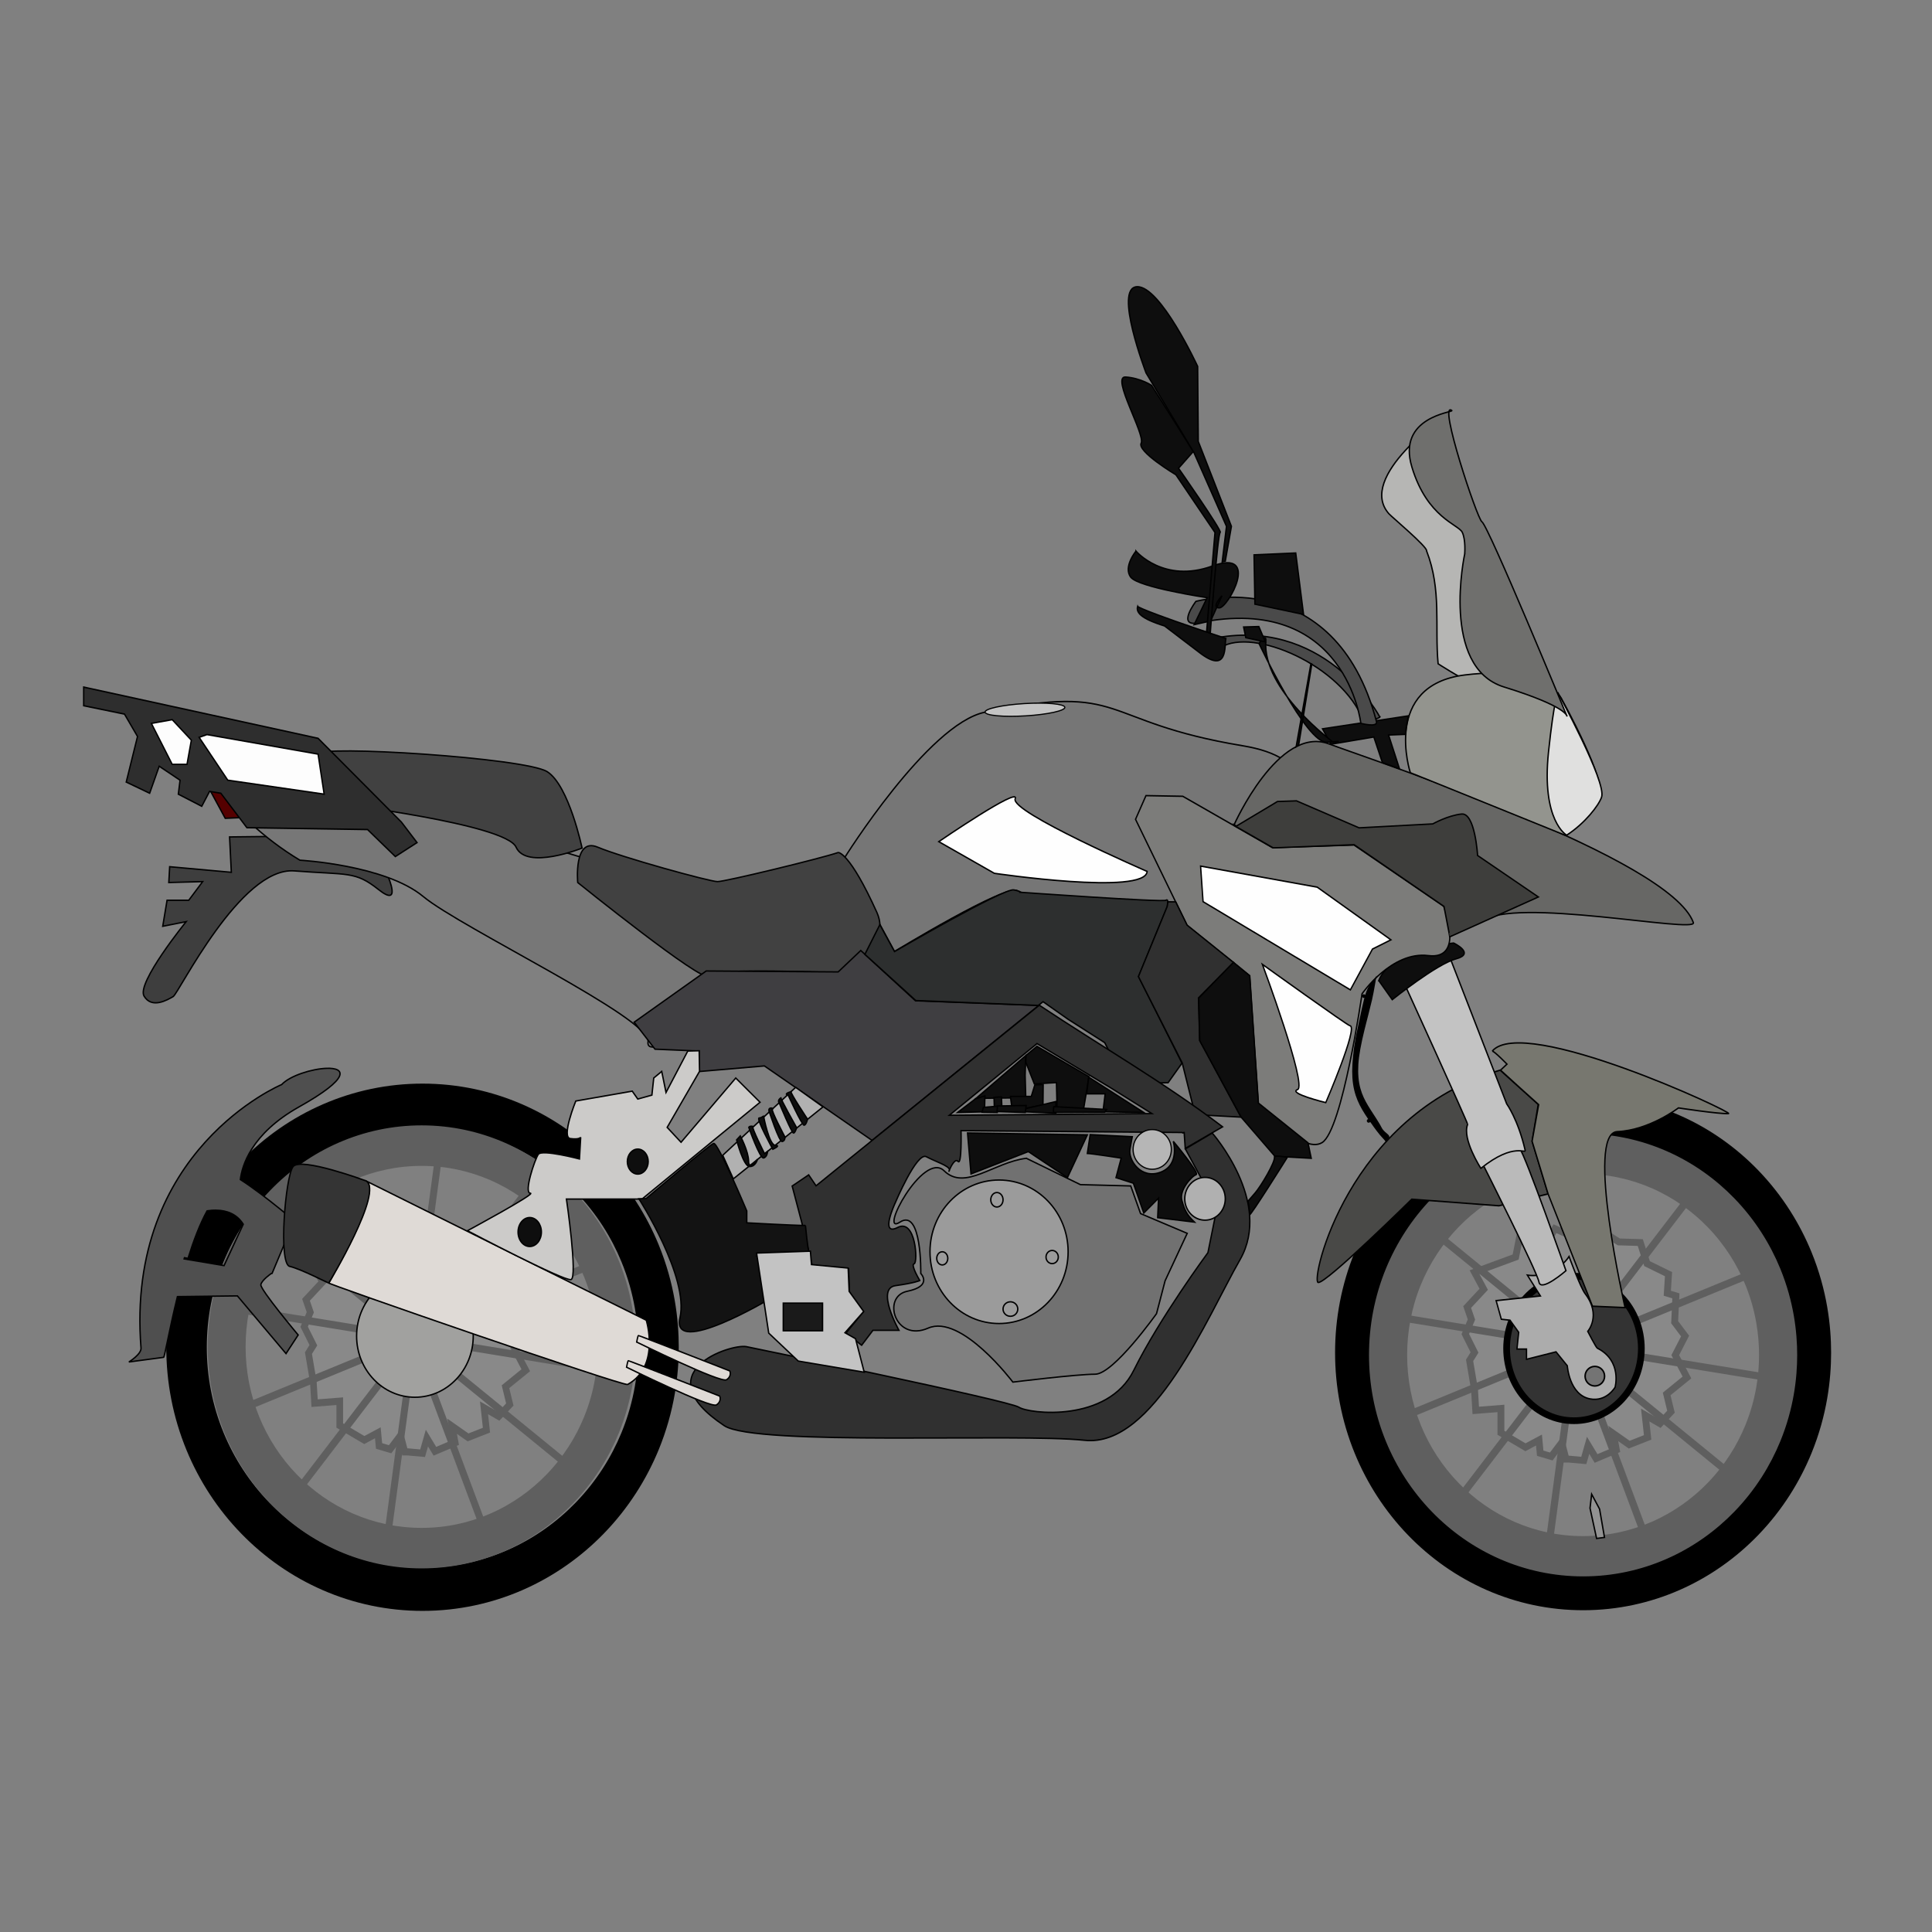 <?xml version="1.0" encoding="UTF-8" standalone="no"?>
<!-- Created with Inkscape (http://www.inkscape.org/) -->

<svg
   width="500mm"
   height="500mm"
   viewBox="0 0 500 500"
   version="1.1"
   id="svg1"
   inkscape:version="1.3 (0e150ed6c4, 2023-07-21)"
   sodipodi:docname="trk.svg"
   xmlns:inkscape="http://www.inkscape.org/namespaces/inkscape"
   xmlns:sodipodi="http://sodipodi.sourceforge.net/DTD/sodipodi-0.dtd"
   xmlns="http://www.w3.org/2000/svg"
   xmlns:svg="http://www.w3.org/2000/svg">
  <rect x="0" y="0" width="500" height="500" fill="#808080" stroke="none"/>
  <sodipodi:namedview
     id="namedview1"
     pagecolor="#ffffff"
     bordercolor="#000000"
     borderopacity="0.25"
     inkscape:showpageshadow="2"
     inkscape:pageopacity="0.0"
     inkscape:pagecheckerboard="0"
     inkscape:deskcolor="#d1d1d1"
     inkscape:document-units="mm"
     inkscape:zoom="0.36213173"
     inkscape:cx="793.90999"
     inkscape:cy="810.47854"
     inkscape:window-width="1920"
     inkscape:window-height="1009"
     inkscape:window-x="-8"
     inkscape:window-y="-8"
     inkscape:window-maximized="1"
     inkscape:current-layer="layer1" />
  <defs
     id="defs1" />
  <g
     inkscape:label="Capa 1"
     inkscape:groupmode="layer"
     id="layer1">
    <path
       style="display:inline;fill:#898989;fill-opacity:1;stroke:#5f5f5f;stroke-width:1.779;stroke-dasharray:none;stroke-opacity:1"
       d="m 406.073,377.622 3.813,0.341 1.112,-3.918 2.065,3.407 5.243,-2.215 -0.794,-4.259 4.131,2.896 4.766,-1.874 -0.636,-5.792 3.813,2.215 2.86,-3.067 -1.112,-4.6 5.243,-4.259 -3.019,-5.792 2.542,-4.94 -2.701,-3.578 0.318,-6.814 -2.224,-0.681 0.318,-4.94 -5.561,-2.726 -1.748,-5.452 -5.561,-0.17 -6.196,-3.918 -4.131,3.237 -6.196,-2.726 -2.542,4.429 -6.673,-1.874 -0.953,4.77 -10.645,3.918 2.383,4.429 -4.29,4.6 1.112,3.237 -1.589,3.748 2.383,4.77 -1.271,2.044 1.271,7.496 0.318,5.452 6.514,-0.511 v 6.303 l 6.355,3.748 3.495,-1.874 0.318,3.407 2.86,0.852 2.701,-3.578 1.112,4.259 z"
       id="path16" />
    <path
       id="path5"
       d="m 463.739,350.069 c 0,5.78 -0.855,13.409 -4.219,21.644 -2.459,6.021 -6.203,12.195 -11.545,17.726 -4.638,4.803 -10.399,9.024 -17.182,11.995 -6.3,2.759 -13.414,4.406 -21.089,4.406 -7.436,0 -14.564,-1.548 -21.089,-4.406 -6.518,-2.855 -12.332,-6.972 -17.182,-11.995 -5.003,-5.181 -8.891,-11.228 -11.545,-17.726 -2.848,-6.973 -4.219,-14.312 -4.219,-21.644 0,-7.332 1.371,-14.672 4.219,-21.644 2.654,-6.498 6.542,-12.546 11.545,-17.726 4.851,-5.023 10.664,-9.14 17.182,-11.995 6.525,-2.858 13.653,-4.406 21.089,-4.406 7.675,0 14.79,1.647 21.089,4.406 6.784,2.971 12.545,7.192 17.182,11.995 5.341,5.532 9.086,11.706 11.545,17.726 3.364,8.235 4.219,15.865 4.219,21.644 z m 10.151,0 c 0,-6.932 -1.028,-16.11 -5.072,-26.011 -2.954,-7.233 -7.435,-14.606 -13.791,-21.189 -5.518,-5.714 -12.357,-10.721 -20.396,-14.242 -7.472,-3.273 -15.887,-5.215 -24.928,-5.215 -8.758,0 -17.19,1.825 -24.928,5.215 -7.724,3.383 -14.626,8.267 -20.396,14.242 -5.952,6.163 -10.604,13.386 -13.791,21.189 -3.423,8.382 -5.072,17.212 -5.072,26.011 0,8.799 1.648,17.629 5.072,26.011 3.187,7.803 7.84,15.026 13.791,21.189 5.77,5.975 12.672,10.859 20.396,14.242 7.738,3.39 16.17,5.215 24.928,5.215 9.041,0 17.457,-1.942 24.928,-5.215 8.039,-3.521 14.878,-8.528 20.396,-14.242 6.357,-6.583 10.837,-13.957 13.791,-21.189 4.044,-9.901 5.072,-19.079 5.072,-26.011 z"
       style="display:inline;fill:#000000;fill-rule:nonzero;stroke:none;stroke-width:10.512;stroke-dasharray:none;stroke-opacity:1" />
    <path
       id="path15"
       style="display:inline;fill:#5f5f5f;fill-opacity:1;stroke:#5f5f5f;stroke-width:1.868;stroke-dasharray:none;stroke-opacity:1"
       d="m 448.912,382.373 -79.833,-65.171 m 31.886,81.842 13.227,-98.514 m 12.518,99.524 -29.516,-78.916 -6.858,-18.335 m -28.107,38.143 97.548,15.914 m -96.131,9.599 91.643,-37.637 m -78.889,60.624 63.772,-83.358 m 16.003,44.584 c 0,4.954 -0.736,11.495 -3.63,18.556 -2.116,5.162 -5.337,10.454 -9.93,15.194 -3.989,4.116 -8.943,7.733 -14.777,10.28 -5.418,2.365 -11.536,3.776 -18.134,3.776 -6.393,0 -12.523,-1.326 -18.134,-3.776 -5.605,-2.447 -10.605,-5.975 -14.777,-10.28 -4.302,-4.44 -7.647,-9.623 -9.93,-15.194 -2.45,-5.978 -3.63,-12.27 -3.63,-18.556 0,-6.285 1.18,-12.578 3.63,-18.556 2.283,-5.571 5.628,-10.754 9.93,-15.194 4.172,-4.305 9.172,-7.833 14.777,-10.28 5.612,-2.449 11.741,-3.776 18.134,-3.776 6.599,0 12.717,1.411 18.134,3.776 5.834,2.546 10.788,6.163 14.777,10.28 4.594,4.741 7.815,10.032 9.93,15.194 2.894,7.06 3.63,13.601 3.63,18.556 z m 8,0 c 0,-5.861 -0.872,-13.62 -4.303,-21.99 -2.506,-6.115 -6.308,-12.349 -11.702,-17.916 -4.683,-4.832 -10.487,-9.066 -17.309,-12.044 -6.341,-2.768 -13.483,-4.41 -21.157,-4.41 -7.434,0 -14.59,1.544 -21.157,4.41 -6.555,2.861 -12.412,6.991 -17.309,12.044 -5.051,5.212 -8.998,11.319 -11.702,17.916 -2.905,7.086 -4.303,14.551 -4.303,21.99 0,7.44 1.398,14.904 4.303,21.99 2.704,6.597 6.652,12.704 11.702,17.916 4.897,5.053 10.754,9.183 17.309,12.044 6.567,2.866 13.723,4.41 21.157,4.41 7.674,0 14.816,-1.643 21.157,-4.41 6.822,-2.978 12.626,-7.212 17.309,-12.044 5.394,-5.567 9.196,-11.802 11.702,-17.916 3.431,-8.37 4.303,-16.129 4.303,-21.99 z"
       sodipodi:nodetypes="cccccccccccccssssssssssssssssssssssssssssssssss" />
    <ellipse
       style="display:inline;fill:#333333;fill-opacity:1;stroke:#000000;stroke-width:1.738;stroke-dasharray:none;stroke-opacity:1"
       id="path17"
       cx="407.345"
       cy="348.985"
       rx="17.434"
       ry="18.694" />
    <g
       id="g24"
       style="display:inline"
       transform="matrix(3.479,0,0,3.731,-122.356,-40.957)">
      <path
         style="display:inline;fill:#494947;fill-opacity:1;stroke:#000000;stroke-width:0.1;stroke-dasharray:none;stroke-opacity:1"
         d="m 146.765,85.209 2.831,2.375 -0.457,2.557 1.187,3.653 -3.653,0.822 -6.484,-0.457 c 0,0 -6.382,5.873 -6.963,5.776 -0.581,-0.097 2.182,-11.629 13.538,-14.727 z"
         id="path23"
         sodipodi:insensitive="true" />
      <path
         style="display:inline;fill:#77776f;fill-opacity:1;stroke:#000000;stroke-width:0.1;stroke-dasharray:none;stroke-opacity:1"
         d="m 146.174,83.888 c 0.161,0 1.098,0.904 1.098,0.904 l -0.478,0.416 c 0.906,0.772 1.838,1.561 2.836,2.393 l -0.488,2.539 1.194,3.668 3.298,7.774 2.422,0.097 c 0,0 -2.971,-12.109 -0.581,-12.205 2.389,-0.097 4.553,-1.647 4.553,-1.647 0,0 2.994,0.429 3.725,0.396 0.508,-0.023 -15.245,-6.89 -17.577,-4.335 z"
         id="path24"
         sodipodi:nodetypes="scccccccscscs"
         sodipodi:insensitive="true" />
      <path
         style="display:inline;fill:#acacac;fill-opacity:1;stroke:#000000;stroke-width:0.1;stroke-dasharray:none;stroke-opacity:1"
         d="m 149.759,100.872 -3.294,0.323 0.387,1.292 0.646,0.065 0.646,0.84 -0.129,1.162 h 0.71 v 0.71 l 2.196,-0.517 0.84,0.969 c 0,0 0.144,2.01 1.679,2.293 1.24,0.229 1.873,-0.807 1.873,-0.807 0,0 0.545,-1.831 -1.324,-2.712 -0.091,-0.043 -0.71,-1.162 -0.71,-1.162 0,0 1.041,-1.106 -0.194,-2.615 -0.363,-0.444 -1.195,-2.578 -1.195,-2.578 -0.634,0.907 -2.001,1.457 -3.1,1.292 z"
         id="path18"
         sodipodi:nodetypes="ccccccccccscscsccc"
         sodipodi:insensitive="true" />
    </g>
    <path
       style="display:inline;fill:#bababa;fill-opacity:1;stroke:#000000;stroke-width:0.36;stroke-dasharray:none;stroke-opacity:1"
       d="m 383.671,301.129 c 0,0 8.524,-5.305 9.604,-3.948 1.555,1.955 11.995,31.675 11.995,31.675 0,0 -6.506,5.663 -6.983,2.938 -0.477,-2.726 -14.617,-30.665 -14.617,-30.665 z"
       id="path20"
       sodipodi:nodetypes="cscsc" />
    <ellipse
       style="display:inline;fill:#747474;fill-opacity:1;stroke:#000000;stroke-width:0.4;stroke-dasharray:none;stroke-opacity:1"
       id="path19"
       cx="412.745"
       cy="356.156"
       rx="2.523"
       ry="2.535" />
    <path
       style="display:inline;fill:#c3c3c3;fill-opacity:1;stroke:#000000;stroke-width:0.36;stroke-dasharray:none;stroke-opacity:1"
       d="m 383.247,302.365 c 0,0 -4.928,-7.617 -3.426,-11.384 0.11,-0.276 -16.346,-36.38 -16.346,-36.38 2.432,-3.006 6.537,-5.025 11.965,-6.264 l 14.492,37.344 c 0,0 2.926,4.012 4.757,11.924 0.301,1.301 -2.667,-2.251 -11.441,4.76 z"
       id="path22"
       sodipodi:nodetypes="cscccsc" />
    <path
       style="display:inline;fill:#929292;fill-opacity:1;stroke:#000000;stroke-width:0.36;stroke-dasharray:none;stroke-opacity:1"
       d="m 413.196,398.153 -1.7,-7.835 0.423,-3.618 2.05,3.838 1.271,7.342 z"
       id="path21"
       sodipodi:nodetypes="cccccc" />
    <path
       style="display:inline;fill:#0e0e0e;fill-opacity:1;stroke:#000000;stroke-width:0.36;stroke-dasharray:none;stroke-opacity:1"
       d="m 356.82,253.769 3.495,4.94 c 0,0 11.439,-9.2 16.523,-10.562 5.084,-1.363 -0.636,-4.089 -0.636,-4.089 0,0 -16.206,1.533 -19.383,9.711 z"
       id="path25"
       inkscape:label="path25"
       sodipodi:nodetypes="ccscc" />
    <g
       id="g32"
       style="display:inline"
       transform="matrix(3.479,0,0,3.731,-122.356,-40.957)">
      <path
         style="display:inline;fill:#767676;fill-opacity:1;stroke:#000000;stroke-width:0.1;stroke-dasharray:none;stroke-opacity:1"
         d="m 97.966,70.52 3.746,6.458 c 0,0 8.395,-4.779 9.17,-4.198 0.775,0.581 14.014,0.84 14.014,0.84 0,0 13.562,-9.235 2.712,-10.914 -10.849,-1.679 -8.532,-4.393 -19.18,-2.325 -4.232,0.822 -10.462,10.139 -10.462,10.139 z"
         id="path31"
         sodipodi:nodetypes="ccscssc"
         sodipodi:insensitive="true" />
      <path
         style="display:inline;fill:#fefefe;fill-opacity:1;stroke:#000000;stroke-width:0.1;stroke-dasharray:none;stroke-opacity:1"
         d="m 120.504,71.424 c 0,0 -10.203,-4.133 -9.816,-5.037 0.387,-0.904 -5.683,2.971 -5.683,2.971 l 4.133,2.196 c 0,0 11.237,1.55 11.366,-0.129 z"
         id="path32"
         sodipodi:insensitive="true" />
    </g>
    <path
       style="display:inline;fill:#676765;fill-opacity:1;stroke:#000000;stroke-width:0.36;stroke-dasharray:none;stroke-opacity:1"
       d="m 319.38,213.463 c 0,0 11.459,-25.779 24.491,-20.961 13.032,4.819 88.308,29.646 94.369,46.258 1.072,2.939 -47.022,-6.883 -54.728,-0.239 -7.706,6.644 -64.132,-25.059 -64.132,-25.059 z"
       id="path30"
       sodipodi:nodetypes="csssc" />
    <g
       id="g28"
       style="display:inline"
       transform="matrix(3.479,0,0,3.731,-122.356,-40.957)">
      <path
         style="display:inline;fill:#7c7c7a;fill-opacity:1;stroke:#000000;stroke-width:0.1;stroke-dasharray:none;stroke-opacity:1"
         d="m 128.773,87.538 c 0,0 3.242,3.562 4.749,2.694 1.507,-0.868 2.968,-10.32 2.968,-10.32 0,0 2.192,-2.968 4.932,-2.649 2.74,0.32 1.142,-3.425 1.142,-3.425 l -6.667,-4.247 -6.073,0.183 -6.667,-3.562 -2.74,-0.046 -0.776,1.644 3.835,7.359 4.65,3.487 z"
         id="path26"
         sodipodi:insensitive="true" />
      <path
         style="display:inline;fill:#fefefe;fill-opacity:1;stroke:#000000;stroke-width:0.1;stroke-dasharray:none;stroke-opacity:1"
         d="m 138.637,76.168 -5.48,-3.653 -8.676,-1.461 0.183,2.466 10.959,6.119 1.644,-2.831 z"
         id="path27"
         sodipodi:insensitive="true" />
      <path
         style="display:inline;fill:#fefefe;fill-opacity:1;stroke:#000000;stroke-width:0.1;stroke-dasharray:none;stroke-opacity:1"
         d="m 135.6,82.131 c -0.161,0 -6.522,-4.262 -6.522,-4.262 0,0 3.358,8.428 2.615,8.686 -0.743,0.258 2.099,0.904 2.099,0.904 0,0 2.422,-5.231 1.808,-5.328 z"
         id="path28" />
    </g>
    <path
       style="display:inline;fill:#3e3e3e;fill-opacity:1;stroke:#000000;stroke-width:0.36;stroke-dasharray:none;stroke-opacity:1"
       d="m 99.073,226.112 -18.087,-9.758 -21.57,0.241 0.449,9.155 -15.953,-1.446 -0.225,4.096 8.763,-0.241 -3.595,4.819 h -5.617 l -1.123,6.746 6.067,-1.205 c 0,0 -12.92,15.901 -10.897,19.274 2.022,3.373 6.067,0.964 7.527,0.121 1.46,-0.843 17.413,-33.609 31.344,-32.525 13.931,1.084 15.728,0 21.795,4.819 6.067,4.819 2.472,-3.373 2.472,-3.373 z"
       id="path40"
       sodipodi:nodetypes="cccccccccccsssscc" />
    <path
       style="display:inline;fill:#3e3e3c;fill-opacity:1;stroke:#000000;stroke-width:0.36;stroke-dasharray:none;stroke-opacity:1"
       d="m 375.102,242.495 23.026,-10.362 -15.729,-10.733 c 0,0 -0.635,-11.073 -4.131,-10.733 -3.495,0.341 -7.467,2.555 -7.467,2.555 l -19.065,1.022 -16.206,-6.985 -4.925,0.171 -10.776,6.454 9.662,5.541 20.952,-0.813 23.258,15.969 c 0,0 1.544,7.913 1.499,7.913 z"
       id="path29"
       sodipodi:nodetypes="cccsccccccccsc" />
    <path
       style="display:inline;fill:#777777;fill-opacity:1;stroke:#000000;stroke-width:0.36;stroke-dasharray:none;stroke-opacity:1"
       d="m 55.147,202.862 c 6.095,7.084 12.815,13.944 22.469,19.756 0,0 22.019,1.205 31.906,9.396 9.886,8.192 59.093,31.562 58.194,37.585 -0.899,6.023 22.019,-9.637 22.019,-9.637 L 188.836,233.46 c 0,0 -86.013,-26.394 -90.549,-26.02 -5.842,0.482 -31.906,-9.637 -43.14,-4.578 z"
       id="path35"
       sodipodi:nodetypes="ccssccsc" />
    <path
       style="display:inline;fill:#414141;fill-opacity:1;stroke:#000000;stroke-width:0.36;stroke-dasharray:none;stroke-opacity:1"
       d="m 216.916,220.632 c 0,0 2.867,-0.326 10.009,15.478 4.344,9.614 -10.227,15.66 -10.227,15.66 0,0 -32.355,-1.446 -33.478,0.723 -1.123,2.168 -33.703,-24.093 -33.703,-24.093 0,0 -1.123,-11.805 5.168,-9.155 6.291,2.65 28.985,8.914 31.007,8.914 2.022,0 26.722,-5.987 31.225,-7.527 z"
       id="path33"
       sodipodi:nodetypes="cscscssc" />
    <path
       style="display:inline;fill:#3f3e41;fill-opacity:1;stroke:#000000;stroke-width:0.36;stroke-dasharray:none;stroke-opacity:1"
       d="m 164.121,264.54 18.649,-13.251 34.153,0.241 5.842,-5.541 14.155,13.01 31.906,1.205 -43.14,34.935 -27.861,-19.274 -16.852,1.446 v -5.3 l -11.459,-0.482 z"
       id="path41" />
    <path
       style="display:inline;fill:#414141;fill-opacity:1;stroke:#000000;stroke-width:0.36;stroke-dasharray:none;stroke-opacity:1"
       d="m 86.828,207.922 c 0,0 44.039,5.3 46.735,11.324 2.696,6.023 17.076,0.241 17.076,0.241 0,0 -3.37,-16.142 -8.987,-19.756 -5.617,-3.614 -59.318,-6.987 -59.318,-4.578 0,2.409 -0.225,14.215 4.494,12.769 z"
       id="path34" />
    <path
       style="display:inline;fill:#550000;fill-opacity:1;stroke:#000000;stroke-width:0.36;stroke-dasharray:none;stroke-opacity:1"
       d="m 54.248,204.308 8.089,0.723 1.573,6.505 -5.617,0.241 z"
       id="path36" />
    <g
       id="g39"
       style="display:inline"
       transform="matrix(3.479,0,0,3.731,-122.356,-40.957)">
      <path
         style="fill:#2e2e2e;fill-opacity:1;stroke:#000000;stroke-width:0.1;stroke-dasharray:none;stroke-opacity:1"
         d="M 65.031,68.002 58.831,62.19 41.395,58.638 v 1.292 l 3.035,0.581 0.969,1.55 -0.84,3.164 1.744,0.775 0.71,-1.873 1.55,0.969 -0.129,0.969 1.744,0.84 0.581,-1.033 0.84,0.129 1.937,2.389 8.976,0.129 2.067,1.873 1.614,-0.969 z"
         id="path37" />
      <path
         style="fill:#fdfdfd;fill-opacity:1;stroke:#000000;stroke-width:0.1;stroke-dasharray:none;stroke-opacity:1"
         d="m 46.432,61.156 1.55,2.841 h 1.098 l 0.323,-1.679 -1.421,-1.421 z"
         id="path38" />
      <path
         style="fill:#fdfdfd;fill-opacity:1;stroke:#000000;stroke-width:0.1;stroke-dasharray:none;stroke-opacity:1"
         d="m 50.565,61.931 8.266,1.356 0.452,2.777 -7.168,-0.969 -2.131,-2.971 z"
         id="path39" />
    </g>
    <path
       style="display:inline;fill:#b6b6b4;fill-opacity:1;stroke:#000000;stroke-width:0.36;stroke-dasharray:none;stroke-opacity:1"
       d="m 374.203,107.455 c 0,0 -23.231,15.953 -14.748,25.514 0.712,0.802 10.041,8.619 9.739,9.591 3.936,10.135 2.086,19.495 2.987,29.223 0,0 18.687,12.308 21.121,7.469 1.419,-2.822 -10.647,-36.298 -13.257,-40.958 -2.239,-3.998 -4.591,-27.988 -5.842,-30.839 z"
       id="path45"
       sodipodi:nodetypes="csccssc" />
    <path
       style="display:inline;fill:#93948e;fill-opacity:1;stroke:#000000;stroke-width:0.36;stroke-dasharray:none;stroke-opacity:1"
       d="m 364.991,199.971 c 0,0 -7.415,-22.647 14.155,-25.297 21.57,-2.65 25.165,6.505 25.165,6.505 0,0 11.929,21.482 9.705,25.57 -2.224,4.089 -8.826,9.464 -8.826,9.464 0,0 -39.778,-16.121 -40.2,-16.242 z"
       id="path42"
       sodipodi:nodetypes="cscscc" />
    <path
       style="display:inline;fill:#e0e0df;fill-opacity:1;stroke:#000000;stroke-width:0.36;stroke-dasharray:none;stroke-opacity:1"
       d="m 405.449,216.145 c 0,0 -6.574,-3.665 -4.699,-21.492 1.438,-13.67 2.4,-15.277 2.463,-15.333 0,0 12.598,23.09 11.28,26.96 -0.751,2.204 -4.346,6.825 -9.044,9.865 z"
       id="path43"
       sodipodi:nodetypes="cscsc" />
    <path
       style="display:inline;fill:#6f6f6d;fill-opacity:1;stroke:#000000;stroke-width:0.36;stroke-dasharray:none;stroke-opacity:1"
       d="m 379.063,143.375 c 0,0 -6.355,29.302 10.168,34.413 16.523,5.111 16.316,7.607 16.316,7.607 0,0 -20.399,-49.441 -22.036,-50.368 -1.211,-0.687 -11.427,-31.528 -7.785,-28.791 0.635,0.478 -14.299,1.533 -10.327,14.651 3.972,13.118 12.028,14.811 13.028,16.866 0.953,1.959 0.636,5.622 0.636,5.622 z"
       id="path44"
       sodipodi:nodetypes="cscssssc" />
    <path
       style="display:inline;fill:#2d2f2f;fill-opacity:1;stroke:#000000;stroke-width:0.36;stroke-dasharray:none;stroke-opacity:1"
       d="m 302.079,234.665 -7.415,18.07 11.234,22.406 -3.595,5.059 -11.01,0.241 -5.393,-10.601 -9.437,-6.023 -6.516,-4.578 -1.222,0.964 -31.723,-1.265 -13.172,-11.956 3.876,-7.68 3.792,6.957 c 0,0 28.423,-16.534 30.895,-15.961 2.472,0.572 1.364,0.6 1.364,0.6 0,0 37.098,2.641 37.972,2.087 0.874,-0.554 0.349,1.68 0.349,1.68 z"
       id="path46"
       sodipodi:nodetypes="cccccccccccccscscc" />
    <path
       style="display:inline;fill:#303030;fill-opacity:1;stroke:#000000;stroke-width:0.36;stroke-dasharray:none;stroke-opacity:1"
       d="m 305.959,275.085 3.343,13.378 11.875,0.651 -10.7,-19.873 -0.309,-10.966 9.078,-9.192 -12.027,-9.661 -2.949,-6.023 h -2.022 l -0.168,1.175 -7.457,18.16 z"
       id="path47" />
    <path
       style="display:inline;fill:#0e0e0e;fill-opacity:1;stroke:#000000;stroke-width:0.36;stroke-dasharray:none;stroke-opacity:1"
       d="m 323.436,252.534 -4.21,-3.471 -8.996,9.221 0.258,11.031 10.724,19.805 8.728,10.114 9.404,0.533 -0.837,-3.997 -12.835,-10.3 z"
       id="path48" />
    <ellipse
       id="path49"
       style="display:inline;fill:#000000;stroke:#000000;stroke-width:0.953"
       cx="352.97"
       cy="257.794"
       rx="0.006"
       ry="0.006" />
    <ellipse
       id="path50"
       style="display:inline;fill:#000000;stroke:#000000;stroke-width:0.953"
       cx="354.206"
       cy="290.078"
       rx="0.006"
       ry="0.006" />
    <path
       style="display:inline;fill:#000000;fill-opacity:1;fill-rule:nonzero;stroke:none;stroke-width:1.563;stroke-dasharray:none;stroke-opacity:1"
       d="m 356.254,252.493 c -0.488,1.063 -1.726,1.646 -2.649,4.133 -0.784,2.111 -1.588,6.584 -2.205,9.292 -0.886,3.886 -1.241,6.931 -1.391,9.452 -0.151,2.537 -0.017,4.713 0.449,6.707 0.451,1.934 1.179,3.541 2.03,5.024 0.909,1.584 2.179,3.365 3.049,4.565 0.245,0.337 0.489,0.67 0.713,0.97 1.316,1.762 1.91,2.1 2.476,2.981 2.069,-2.065 -0.212,-1.874 -1.192,-3.853 -0.174,-0.352 -0.386,-0.705 -0.606,-1.078 -0.848,-1.436 -1.931,-2.972 -2.884,-4.565 -0.815,-1.363 -1.522,-2.772 -1.982,-4.476 -0.476,-1.763 -0.664,-3.765 -0.521,-6.177 0.142,-2.386 0.703,-5.328 1.627,-9.101 0.644,-2.628 1.409,-5.419 1.903,-7.566 0.588,-2.56 0.946,-5.179 1.183,-6.308 z"
       id="path51"
       sodipodi:nodetypes="cscccssscsssssssc" />
    <path
       style="display:inline;fill:#0e0e0e;fill-opacity:1;stroke:#000000;stroke-width:0.36;stroke-dasharray:none;stroke-opacity:1"
       d="m 357.774,197.379 -2.224,-6.644 -11.121,1.874 -2.156,-3.998 22.25,-3.357 c -0.284,1.451 -0.63,2.536 -0.776,4.8 l -4.384,0.171 2.82,8.731 z"
       id="path52"
       sodipodi:nodetypes="ccccccccc" />
    <path
       style="display:inline;fill:#4a4a4a;fill-opacity:1;stroke:#000000;stroke-width:0.36;stroke-dasharray:none;stroke-opacity:1"
       d="m 357.138,185.624 c 0,0 -13.084,-24.895 -40.991,-20.784 -1.739,0.256 -0.238,2.726 -0.238,2.726 8.336,-5.242 31.285,4.552 36.939,18.91 0.403,1.023 4.29,-0.852 4.29,-0.852 z"
       id="path53"
       sodipodi:nodetypes="cscsc" />
    <path
       style="display:inline;fill:#4a4a4a;fill-opacity:1;stroke:#000000;stroke-width:0.36;stroke-dasharray:none;stroke-opacity:1"
       d="m 352.184,187.202 c 0,0 -3.812,-33.782 -42.017,-26.02 -5.795,1.177 -0.674,-5.541 -0.674,-5.541 0,0 35.923,-10.019 46.735,31.08 0.44,1.672 -4.044,0.482 -4.044,0.482 z"
       id="path54"
       sodipodi:nodetypes="cscsc" />
    <path
       style="display:inline;fill:#0e0e0e;fill-opacity:1;stroke:#000000;stroke-width:0.36;stroke-dasharray:none;stroke-opacity:1"
       d="m 324.547,143.594 10.785,-0.482 2.022,15.901 -12.582,-2.65 z"
       id="path55" />
    <path
       style="display:inline;fill:#0e0e0e;fill-opacity:1;stroke:#000000;stroke-width:0.36;stroke-dasharray:none;stroke-opacity:1"
       d="m 293.99,142.63 c 0,0 -3.37,4.096 -1.348,6.746 2.022,2.65 19.773,5.3 19.773,5.3 l -3.37,6.987 4.269,-0.964 2.921,-6.505 c 0,0 -2.921,3.132 -0.674,3.132 2.247,0 10.785,-15.419 -1.798,-10.842 -12.582,4.578 -19.773,-3.855 -19.773,-3.855 z"
       id="path56" />
    <path
       style="display:inline;fill:#0e0e0e;fill-opacity:1;stroke:#000000;stroke-width:0.36;stroke-dasharray:none;stroke-opacity:1"
       d="m 317.251,165.236 c -22.469,-7.469 -22.825,-8.294 -22.825,-8.294 -0.436,1.502 0.67,3.107 6.965,5.059 l 8.922,6.802 c 7.623,5.953 6.518,-1.798 6.938,-3.568 z"
       id="path57"
       sodipodi:nodetypes="ccccc" />
    <path
       style="display:inline;fill:#0e0e0e;fill-opacity:1;stroke:#000000;stroke-width:0.36;stroke-dasharray:none;stroke-opacity:1"
       d="m 325.839,166.544 c 0,0 12.234,26.065 17.635,25.554 5.402,-0.511 1.589,0 1.589,0 0,0 -18.393,-13.465 -17.477,-26.236 0.159,-2.215 -1.748,0.681 -1.748,0.681 z"
       id="path58"
       sodipodi:nodetypes="cscsc" />
    <path
       style="display:inline;fill:#0e0e0e;fill-opacity:1;stroke:#000000;stroke-width:0.36;stroke-dasharray:none;stroke-opacity:1"
       d="m 312.282,163.379 2.155,-25.568 -10.111,-14.938 c 0,0 -10.111,-6.023 -8.987,-8.192 1.123,-2.168 -7.864,-17.347 -4.044,-17.106 3.82,0.241 6.741,2.168 6.741,2.168 l 10.785,17.106 -3.82,4.337 c 0,0 11.459,16.383 10.785,16.624 -0.674,0.241 -2.576,26.134 -2.576,26.134 z"
       id="path59"
       sodipodi:nodetypes="cccsscccscc" />
    <path
       style="display:inline;fill:#0e0e0e;fill-opacity:1;stroke:#000000;stroke-width:0.36;stroke-dasharray:none;stroke-opacity:1"
       d="m 316.306,145.419 1.112,-9.2 -8.421,-19.081 -12.393,-20.614 c 0,0 -8.421,-21.977 -2.383,-22.317 6.037,-0.341 15.729,20.614 15.729,20.614 l 0.159,19.421 8.579,21.977 -1.589,9.029 z"
       id="path60" />
    <path
       style="display:inline;fill:#0e0e0e;fill-opacity:1;stroke:#000000;stroke-width:0.36;stroke-dasharray:none;stroke-opacity:1"
       d="m 339.265,171.782 -3.82,21.473 0.646,-0.452 3.398,-20.931 z"
       id="path61"
       sodipodi:nodetypes="ccccc" />
    <path
       style="display:inline;fill:#0e0e0e;fill-opacity:1;stroke:#000000;stroke-width:0.36;stroke-dasharray:none;stroke-opacity:1"
       d="m 321.851,162.266 0.562,2.771 5.055,1.084 -1.685,-3.975 z"
       id="path62" />
    <path
       style="display:inline;fill:#717171;fill-opacity:1;stroke:#000000;stroke-width:0.36;stroke-dasharray:none;stroke-opacity:1"
       d="m 265.624,299.767 13.981,6.814 13.028,0.341 2.542,7.155 12.075,5.111 -5.72,12.266 -2.224,8.518 c 0,0 -11.121,15.673 -15.888,15.673 -4.766,0 -21.29,2.044 -21.29,2.044 0,0 -13.346,-17.718 -21.925,-13.97 -8.579,3.748 -12.075,-8.177 -5.402,-9.54 6.673,-1.363 3.495,-4.6 3.495,-4.6 0,0 0.318,-17.036 -5.402,-13.288 -5.72,3.748 6.037,-18.569 11.439,-13.288 5.402,5.281 12.869,-2.215 21.29,-3.237 z"
       id="path63" />
    <ellipse
       style="display:inline;fill:#9b9b9b;fill-opacity:1;stroke:#000000;stroke-width:0.36;stroke-dasharray:none;stroke-opacity:1"
       id="path64"
       cx="258.554"
       cy="323.958"
       rx="17.874"
       ry="18.569" />
    <ellipse
       style="display:inline;fill:#9b9b9b;fill-opacity:1;stroke:#000000;stroke-width:0.36;stroke-dasharray:none;stroke-opacity:1"
       id="path65"
       cx="261.493"
       cy="338.779"
       rx="1.907"
       ry="1.874" />
    <ellipse
       style="display:inline;fill:#9b9b9b;fill-opacity:1;stroke:#000000;stroke-width:0.36;stroke-dasharray:none;stroke-opacity:1"
       id="path66"
       cx="272.297"
       cy="325.321"
       rx="1.589"
       ry="1.704" />
    <ellipse
       style="display:inline;fill:#9b9b9b;fill-opacity:1;stroke:#000000;stroke-width:0.36;stroke-dasharray:none;stroke-opacity:1"
       id="path67"
       cx="243.858"
       cy="325.662"
       rx="1.43"
       ry="1.704" />
    <ellipse
       style="display:inline;fill:#9b9b9b;fill-opacity:1;stroke:#000000;stroke-width:0.36;stroke-dasharray:none;stroke-opacity:1"
       id="path68"
       cx="257.998"
       cy="310.499"
       rx="1.589"
       ry="1.874" />
    <g
       id="g75"
       style="display:inline"
       transform="matrix(3.479,0,0,3.731,-122.356,-40.957)">
      <path
         style="display:inline;fill:#898989;fill-opacity:1;stroke:#5f5f5f;stroke-width:0.494;stroke-dasharray:none;stroke-opacity:1"
         d="m 65.512,111.688 1.096,0.091 0.32,-1.05 0.594,0.913 1.507,-0.594 -0.228,-1.142 1.187,0.776 1.37,-0.502 -0.183,-1.553 1.096,0.594 0.822,-0.822 -0.32,-1.233 1.507,-1.142 -0.868,-1.553 0.731,-1.324 -0.776,-0.959 0.091,-1.827 -0.639,-0.183 0.091,-1.324 -1.598,-0.731 -0.502,-1.461 -1.598,-0.046 -1.781,-1.05 -1.187,0.868 -1.781,-0.731 -0.731,1.187 -1.918,-0.502 -0.274,1.279 -3.059,1.05 0.685,1.187 -1.233,1.233 0.32,0.868 -0.457,1.005 0.685,1.279 -0.365,0.548 0.365,2.009 0.091,1.461 1.872,-0.137 v 1.69 l 1.827,1.005 1.005,-0.502 0.091,0.913 0.822,0.228 0.776,-0.959 0.32,1.142 z"
         id="path16-4" />
      <path
         id="path5-0"
         d="m 82.648,104.429 c 0,1.586 -0.254,3.679 -1.253,5.938 -0.73,1.652 -1.842,3.346 -3.428,4.863 -1.377,1.318 -3.088,2.476 -5.103,3.291 -1.871,0.757 -3.984,1.209 -6.263,1.209 -2.208,0 -4.325,-0.425 -6.263,-1.209 -1.936,-0.783 -3.662,-1.913 -5.103,-3.291 -1.486,-1.421 -2.64,-3.08 -3.428,-4.863 -0.846,-1.913 -1.253,-3.926 -1.253,-5.938 0,-2.012 0.407,-4.025 1.253,-5.938 0.788,-1.783 1.943,-3.442 3.428,-4.863 1.44,-1.378 3.167,-2.508 5.103,-3.291 1.938,-0.784 4.055,-1.209 6.263,-1.209 2.279,0 4.392,0.452 6.263,1.209 2.015,0.815 3.725,1.973 5.103,3.291 1.586,1.518 2.698,3.211 3.428,4.863 0.999,2.259 1.253,4.352 1.253,5.938 z m 3.015,0 c 0,-1.902 -0.305,-4.42 -1.506,-7.136 -0.877,-1.984 -2.208,-4.007 -4.096,-5.813 -1.639,-1.568 -3.67,-2.941 -6.057,-3.907 -2.219,-0.898 -4.718,-1.431 -7.403,-1.431 -2.601,0 -5.105,0.501 -7.403,1.431 -2.294,0.928 -4.343,2.268 -6.057,3.907 -1.767,1.691 -3.149,3.672 -4.096,5.813 -1.017,2.3 -1.506,4.722 -1.506,7.136 0,2.414 0.489,4.836 1.506,7.136 0.946,2.141 2.328,4.122 4.096,5.813 1.714,1.639 3.763,2.979 6.057,3.907 2.298,0.93 4.802,1.431 7.403,1.431 2.685,0 5.184,-0.533 7.403,-1.431 2.387,-0.966 4.418,-2.34 6.057,-3.907 1.888,-1.806 3.218,-3.829 4.096,-5.813 1.201,-2.716 1.506,-5.234 1.506,-7.136 z"
         style="display:inline;fill:#000000;fill-rule:nonzero;stroke:none;stroke-width:3;stroke-dasharray:none;stroke-opacity:1" />
      <path
         id="path15-7"
         style="display:inline;fill:#5f5f5f;fill-opacity:1;stroke:#5f5f5f;stroke-width:0.518;stroke-dasharray:none;stroke-opacity:1"
         d="M 77.806,112.901 54.86,95.432 m 9.165,21.937 3.802,-26.406 m 3.598,26.677 -8.483,-21.153 -1.971,-4.915 m -8.078,10.224 28.037,4.266 m -27.63,2.573 26.34,-10.088 m -22.674,16.25 18.329,-22.344 m 4.599,11.95 c 0,1.328 -0.211,3.081 -1.043,4.974 -0.608,1.384 -1.534,2.802 -2.854,4.073 -1.146,1.103 -2.57,2.073 -4.247,2.755 -1.557,0.634 -3.316,1.012 -5.212,1.012 -1.838,0 -3.599,-0.356 -5.212,-1.012 -1.611,-0.656 -3.048,-1.601 -4.247,-2.755 -1.237,-1.19 -2.198,-2.579 -2.854,-4.073 -0.704,-1.602 -1.043,-3.289 -1.043,-4.974 0,-1.685 0.339,-3.371 1.043,-4.974 0.656,-1.493 1.618,-2.883 2.854,-4.073 1.199,-1.154 2.636,-2.1 4.247,-2.755 1.613,-0.657 3.375,-1.012 5.212,-1.012 1.897,0 3.655,0.378 5.212,1.012 1.677,0.682 3.101,1.652 4.247,2.755 1.32,1.271 2.246,2.689 2.854,4.073 0.832,1.893 1.043,3.646 1.043,4.974 z m 2.299,0 c 0,-1.571 -0.251,-3.651 -1.237,-5.894 -0.72,-1.639 -1.813,-3.31 -3.363,-4.802 -1.346,-1.295 -3.014,-2.43 -4.975,-3.228 -1.822,-0.742 -3.875,-1.182 -6.081,-1.182 -2.137,0 -4.193,0.414 -6.081,1.182 -1.884,0.767 -3.567,1.874 -4.975,3.228 -1.452,1.397 -2.586,3.034 -3.363,4.802 -0.835,1.899 -1.237,3.9 -1.237,5.894 0,1.994 0.402,3.995 1.237,5.894 0.777,1.768 1.912,3.405 3.363,4.802 1.407,1.354 3.091,2.461 4.975,3.228 1.888,0.768 3.944,1.182 6.081,1.182 2.206,0 4.258,-0.44 6.081,-1.182 1.961,-0.798 3.629,-1.933 4.975,-3.228 1.55,-1.492 2.643,-3.163 3.363,-4.802 0.986,-2.244 1.237,-4.323 1.237,-5.894 z"
         sodipodi:nodetypes="cccccccccccccssssssssssssssssssssssssssssssssss" />
    </g>
    <path
       id="path77"
       style="display:inline;fill:#4f4f4f;fill-opacity:1;stroke:#000000;stroke-width:0.36;stroke-dasharray:none;stroke-opacity:1"
       d="m 84.539,276.479 c -3.75,0.121 -9.48,1.885 -11.642,4.203 0,0 -40.491,16.839 -36.4,68.183 0.128,1.61 -3.145,3.615 -3.145,3.615 l 8.986,-1.205 c 0.218,0.157 1.455,-7.068 3.58,-15.713 l 15.52,-0.189 12.582,14.937 3.145,-4.82 c 0,0 -9.885,-11.805 -9.66,-13.01 0.225,-1.205 2.695,-2.89 2.695,-2.89 0.078,0.022 0.146,-0.034 0.219,-0.05 l 3.263,-7.781 0.033,-0.147 c 2.535,-1.8 4.349,-4.069 4.349,-4.069 0,0 -9.502,-8.222 -15.858,-12.271 0.409,-3.463 2.708,-11.81 15.184,-18.809 13.516,-7.582 11.97,-10.141 7.149,-9.985 z m -28.449,36.721 c 2.55,0.066 5.167,0.938 6.866,3.63 l -4.971,10.71 -10.336,-1.735 0.085,-0.31 0.926,0.17 c 1.426,-4.56 3.068,-8.921 4.939,-12.3 0.799,-0.119 1.642,-0.186 2.492,-0.164 z"
       sodipodi:nodetypes="scsccccccsccccccsssccccccssc" />
    <ellipse
       style="display:inline;fill:#a1a19f;fill-opacity:1;stroke:#000000;stroke-width:0.36;stroke-dasharray:none;stroke-opacity:1"
       id="path78"
       cx="107.382"
       cy="345.764"
       rx="15.093"
       ry="15.844" />
    <path
       id="path80"
       style="display:inline;fill:#303030;fill-opacity:1;stroke:#000000;stroke-width:0.36;stroke-dasharray:none;stroke-opacity:1"
       d="m 268.965,260.144 -57.772,46.739 -1.909,-2.83 -4.27,2.892 2.472,9.395 2.695,11.084 9.438,0.964 0.225,6.023 3.596,5.059 -4.495,5.543 4.045,3.131 2.92,-3.854 h 6.741 c 0,0 -6.067,-10.843 -0.899,-11.566 5.168,-0.723 6.291,-1.324 6.291,-1.324 0,0 -2.471,-4.097 -1.46,-4.338 1.011,-0.241 0.45,-11.804 -4.268,-9.395 -4.718,2.409 -0.674,-6.264 -0.674,-6.264 0,0 5.617,-13.373 8.089,-12.048 2.291,1.228 5.928,2.353 6,3.374 0.374,-0.898 1.476,-3.033 2.201,-2.169 1.011,1.205 0.786,-7.951 0.786,-7.951 l 57.211,0.478 0.198,0.123 0.232,-0.119 h 0.104 l 0.282,4.116 9.661,-5.591 c -15.188,-11.53 -31.747,-21.021 -47.438,-31.471 z m -23.237,42.584 c -0.147,0.354 -0.206,0.548 -0.047,0.241 0.041,-0.079 0.052,-0.161 0.047,-0.241 z m 22.647,-32.645 18.873,11.323 10.856,6.79 -52.423,0.438 z"
       sodipodi:nodetypes="cccccccccccccscsscscscccccccccscccccc" />
    <g
       id="g74"
       style="display:inline"
       transform="matrix(3.479,0,0,3.731,-122.356,-40.957)">
      <path
         style="display:inline;fill:#303030;fill-opacity:1;stroke:#000000;stroke-width:0.1;stroke-dasharray:none;stroke-opacity:1"
         d="m 123.346,90.669 2.002,-1.098 c 0,0 4.521,4.779 2.067,8.783 -2.454,4.004 -6.425,13.041 -11.56,12.528 -5.01,-0.5 -24.494,0.423 -26.809,-1.014 -5.977,-3.709 0.478,-5.688 1.644,-5.48 0,0 19.544,3.744 20.275,4.201 0.731,0.457 6.602,1.098 8.539,-2.551 1.937,-3.649 5.521,-8.169 5.521,-8.169 l 0.678,-3.132 z"
         id="path69"
         sodipodi:nodetypes="ccssscssccc" />
      <path
         style="fill:#dfdad6;fill-opacity:1;stroke:#000000;stroke-width:0.1;stroke-dasharray:none;stroke-opacity:1"
         d="m 59.633,99.971 c 0,0 4.072,-6.473 2.747,-7.087 l 20.862,9.667 c 0,0 1.07,3.192 -1.382,4.459 -0.294,0.152 -22.853,-7.138 -22.228,-7.039 z"
         id="path72"
         sodipodi:nodetypes="cscsc" />
      <path
         style="fill:#dfdad6;fill-opacity:1;stroke:#000000;stroke-width:0.1;stroke-dasharray:none;stroke-opacity:1"
         d="m 82.532,104.069 c 0,0 6.264,2.874 6.684,2.615 0.42,-0.258 0.242,-0.614 0.242,-0.614 0,0 -6.749,-2.462 -6.797,-2.454 -0.045,0.007 -0.129,0.452 -0.129,0.452 z"
         id="path73"
         sodipodi:nodetypes="cscsc" />
      <path
         style="display:inline;fill:#dfdad6;fill-opacity:1;stroke:#000000;stroke-width:0.1;stroke-dasharray:none;stroke-opacity:1"
         d="m 81.78,105.814 c 0,0 6.264,2.874 6.684,2.615 0.42,-0.258 0.242,-0.614 0.242,-0.614 0,0 -6.749,-2.462 -6.797,-2.454 -0.045,0.007 -0.129,0.452 -0.129,0.452 z"
         id="path73-6"
         sodipodi:nodetypes="cscsc" />
      <path
         style="fill:#343434;fill-opacity:1;stroke:#000000;stroke-width:0.1;stroke-dasharray:none;stroke-opacity:1"
         d="m 62.383,92.883 c 0,0 -4.827,-1.665 -5.408,-0.987 -0.581,0.678 -1.105,6.739 -0.26,6.922 0.844,0.183 2.843,1.154 2.911,1.154 0,0 4.156,-6.411 2.757,-7.089 z"
         id="path74"
         sodipodi:nodetypes="csscc" />
    </g>
    <ellipse
       style="display:inline;fill:#b0b0b0;fill-opacity:1;stroke:#000000;stroke-width:0.36;stroke-dasharray:none;stroke-opacity:1"
       id="path70"
       cx="311.858"
       cy="310.244"
       rx="5.243"
       ry="5.537" />
    <ellipse
       style="display:inline;fill:#b6b6b6;fill-opacity:1;stroke:#000000;stroke-width:0.311;stroke-dasharray:none;stroke-opacity:1"
       id="path71"
       cx="298.194"
       cy="297.467"
       rx="4.949"
       ry="5.136" />
    <path
       style="display:inline;fill:#cccbc9;fill-opacity:1;stroke:#000000;stroke-width:0.36;stroke-dasharray:none;stroke-opacity:1"
       d="m 120.981,318.507 c 0,0 24.996,13.131 26.794,12.649 1.798,-0.482 -1.18,-20.84 -1.18,-20.84 h 19.548 l 30.558,-25.056 -6.291,-6.264 -14.155,16.624 -3.595,-3.855 8.383,-14.507 -0.099,-5.324 -2.947,0.075 -5.632,10.722 -1.112,-5.452 -2.065,1.704 -0.477,4.429 -3.654,1.022 -1.43,-2.044 -14.617,2.555 c 0,0 -3.813,9.37 -1.43,9.711 2.383,0.341 2.701,-0.341 2.701,-0.341 l -0.318,5.622 c 0,0 -9.692,-2.555 -10.645,-1.193 -0.953,1.363 -3.813,10.051 -2.065,10.051 1.748,0 -16.27,9.712 -16.27,9.712 z"
       id="path79"
       sodipodi:nodetypes="csccccccccccccccccsccsscc" />
    <path
       style="display:inline;fill:#131313;fill-opacity:1;stroke:#000000;stroke-width:0.356;stroke-dasharray:none;stroke-opacity:1"
       d="m 208.451,317.143 c -3.099,0 -15.184,-0.682 -15.184,-0.682 v -3.067 c 0,0 -7.483,-17.838 -8.579,-17.477 -1.096,0.362 -17.475,14.277 -17.475,14.277 l -1.863,0.06 c 0,0 13.038,20.301 10.627,30.782 -2.41,10.482 23.556,-5.06 23.556,-5.06 0,0 -1.424,-11.084 -3.615,-10.963 -2.191,0.121 13.695,-0.121 13.366,-1.325 -0.329,-1.205 -0.833,-6.545 -0.833,-6.545 z"
       id="path81" />
    <path
       style="display:inline;fill:#b1b1b1;fill-opacity:1;stroke:#000000;stroke-width:0.36;stroke-dasharray:none;stroke-opacity:1"
       d="m 187.039,298.992 18.874,-17.588 7.078,5.059 -23.21,18.626 z"
       id="path82" />
    <path
       style="display:inline;fill:#0e0e0e;fill-opacity:1;stroke:#000000;stroke-width:0.36;stroke-dasharray:none;stroke-opacity:1"
       d="m 324.797,308.773 c 1.531,-1.765 5.321,-8.096 5.03,-9.389 -0.099,-0.442 3.333,0.126 3.333,0.126 0,0 -9.768,15.595 -9.765,14.842 0.008,-2.237 -0.461,-3.432 -0.461,-3.432 z"
       id="path83"
       sodipodi:nodetypes="sscscs" />
    <path
       style="display:inline;fill:#0e0e0e;fill-opacity:1;stroke:#000000;stroke-width:0.36;stroke-dasharray:none;stroke-opacity:1"
       d="m 252.596,284.264 12.869,-0.17 -0.159,-5.792 0.159,-5.111 z"
       id="path84" />
    <path
       style="display:inline;fill:#0e0e0e;fill-opacity:1;stroke:#000000;stroke-width:0.36;stroke-dasharray:none;stroke-opacity:1"
       d="m 265.465,274.894 2.224,5.622 5.72,-0.341 0.159,6.474 6.832,0.511 1.43,-8.518 -13.465,-7.858 -2.82,2.342 z"
       id="path85"
       sodipodi:nodetypes="ccccccccc" />
    <path
       style="display:inline;fill:#0e0e0e;fill-opacity:1;stroke:#000000;stroke-width:0.36;stroke-dasharray:none;stroke-opacity:1"
       d="m 267.812,280.784 2.159,-0.11 -0.056,5.293 -7.934,1.513 -0.486,-3.727 h 5.402 z"
       id="path86"
       sodipodi:nodetypes="ccccccc" />
    <path
       style="display:inline;fill:#0e0e0e;fill-opacity:1;stroke:#000000;stroke-width:0.36;stroke-dasharray:none;stroke-opacity:1"
       d="m 281.239,283.091 h 4.775 l -0.449,3.674 -0.056,0.964 10.504,0.181 -14.268,-9.155 z"
       id="path87" />
    <path
       style="display:inline;fill:#0e0e0e;fill-opacity:1;stroke:#000000;stroke-width:0.36;stroke-dasharray:none;stroke-opacity:1"
       d="m 262.534,287.608 10.729,-2.53 v 3.012 z"
       id="path88" />
    <path
       style="display:inline;fill:#0e0e0e;fill-opacity:1;stroke:#000000;stroke-width:0.36;stroke-dasharray:none;stroke-opacity:1"
       d="m 252.479,284.356 -4.662,3.554 6.965,-0.181 0.112,-4.096 z"
       id="path89" />
    <path
       style="display:inline;fill:#0e0e0e;fill-opacity:1;stroke:#000000;stroke-width:0.36;stroke-dasharray:none;stroke-opacity:1"
       d="m 257.254,283.995 0.112,3.674 1.966,-0.12 -0.168,-3.674 z"
       id="path90" />
    <path
       style="display:inline;fill:#0e0e0e;fill-opacity:1;stroke:#000000;stroke-width:0.36;stroke-dasharray:none;stroke-opacity:1"
       d="m 254.501,286.585 3.707,-0.301 -0.112,1.626 -3.932,-0.06 z"
       id="path91" />
    <path
       style="display:inline;fill:#0e0e0e;fill-opacity:1;stroke:#000000;stroke-width:0.36;stroke-dasharray:none;stroke-opacity:1"
       d="m 258.152,286.223 7.415,-0.121 -0.225,1.807 -7.302,-0.241 z"
       id="path92" />
    <path
       style="display:inline;fill:#0e0e0e;fill-opacity:1;stroke:#000000;stroke-width:0.36;stroke-dasharray:none;stroke-opacity:1"
       d="m 272.701,286.404 13.706,0.723 -0.526,0.715 c 0,0 -12.949,0.064 -13.147,0.064 -0.199,0 -0.035,-1.501 -0.035,-1.501 z"
       id="path93" />
    <path
       style="display:inline;fill:#0e0e0e;fill-opacity:1;stroke:#000000;stroke-width:0.36;stroke-dasharray:none;stroke-opacity:1"
       d="m 276.24,304.775 5.168,-11.083 -31.007,-0.482 0.899,10.601 14.829,-5.782 z"
       id="path94" />
    <path
       style="display:inline;fill:#0e0e0e;fill-opacity:1;stroke:#000000;stroke-width:0.36;stroke-dasharray:none;stroke-opacity:1"
       d="m 281.407,298.51 c 0.899,0 8.763,1.205 8.763,1.205 l -1.348,5.059 4.494,1.446 2.696,7.71 3.82,-3.855 -0.225,5.059 9.521,1.149 c -2.108,-1.983 -2.592,-3.292 -3.247,-5.547 -0.856,-2.634 2.522,-6.354 3.653,-6.725 1.074,-0.353 -5.883,-8.632 -5.883,-8.632 0,0 1.741,6.023 -3.202,7.951 -5.178,2.019 -8.485,-3.134 -8.033,-5.843 0.324,-1.938 0.618,-3.313 0.618,-3.313 l -10.897,-0.542 z"
       id="path95"
       sodipodi:nodetypes="cccccccccscssccc" />
    <path
       style="display:inline;fill:#0e0e0e;fill-opacity:1;stroke:#000000;stroke-width:0.36;stroke-dasharray:none;stroke-opacity:1"
       d="m 190.634,294.996 c 0,0 1.748,6.814 3.336,6.9 1.589,0.085 2.065,-1.874 2.065,-1.874 0,0 -2.304,3.067 -2.304,0.511 0,-2.555 -2.145,-6.559 -2.145,-6.559 z"
       id="path96" />
    <path
       style="display:inline;fill:#0e0e0e;fill-opacity:1;stroke:#000000;stroke-width:0.36;stroke-dasharray:none;stroke-opacity:1"
       d="m 193.811,291.845 c 0,0 2.86,8.092 3.813,7.837 0.953,-0.256 1.033,-1.704 1.033,-1.704 l -0.794,0.596 c 0,0 -3.456,-6.9 -3.019,-6.985 0.437,-0.085 -1.072,-0.341 -1.033,0.256 z"
       id="path97" />
    <path
       style="display:inline;fill:#0e0e0e;fill-opacity:1;stroke:#000000;stroke-width:0.36;stroke-dasharray:none;stroke-opacity:1"
       d="m 197.664,289.119 c 0,0 1.39,7.24 2.979,7.283 1.589,0.043 -0.636,1.022 -0.636,1.022 0,0 -4.449,-8.05 -3.535,-8.092 0.914,-0.043 1.311,-0.937 1.192,-0.213 z"
       id="path98" />
    <path
       style="display:inline;fill:#0e0e0e;fill-opacity:1;stroke:#000000;stroke-width:0.36;stroke-dasharray:none;stroke-opacity:1"
       d="m 198.975,287.373 c 0,0 2.661,8.22 3.456,8.05 0.794,-0.171 0.715,-1.15 0.715,-1.15 0,0 -3.734,-7.07 -3.257,-7.24 0.477,-0.171 -0.914,-0.681 -0.914,0.341 z"
       id="path99" />
    <path
       style="display:inline;fill:#0e0e0e;fill-opacity:1;stroke:#000000;stroke-width:0.36;stroke-dasharray:none;stroke-opacity:1"
       d="m 201.676,285.456 c 0,0 3.257,7.879 3.694,7.794 0.437,-0.085 0.794,-1.405 0.794,-1.405 0,0 -4.329,-7.666 -4.051,-7.751 0.278,-0.085 -1.112,0.469 -0.437,1.363 z"
       id="path100" />
    <path
       style="display:inline;fill:#0e0e0e;fill-opacity:1;stroke:#000000;stroke-width:0.36;stroke-dasharray:none;stroke-opacity:1"
       d="m 203.86,283.156 c 0,0 3.694,8.135 4.25,8.05 0.556,-0.085 0.874,-1.576 0.874,-1.576 0,0 -4.647,-6.985 -4.25,-7.113 0.397,-0.128 -1.628,0.426 -1.152,0.724 0.477,0.298 0,-0.511 0.278,-0.085 z"
       id="path101" />
    <ellipse
       style="display:inline;fill:#0e0e0e;fill-opacity:1;stroke:#000000;stroke-width:0.36;stroke-dasharray:none;stroke-opacity:1"
       id="path102"
       cx="165.054"
       cy="300.618"
       rx="2.701"
       ry="3.237" />
    <ellipse
       style="display:inline;fill:#0e0e0e;fill-opacity:1;stroke:#000000;stroke-width:0.36;stroke-dasharray:none;stroke-opacity:1"
       id="path103"
       cx="137.092"
       cy="318.847"
       rx="3.019"
       ry="3.748" />
    <ellipse
       style="display:inline;fill:#c3c3c3;fill-opacity:1;stroke:#000000;stroke-width:0.305;stroke-dasharray:none;stroke-opacity:1"
       id="path104"
       cx="241.566"
       cy="199.809"
       rx="10.343"
       ry="1.599"
       transform="matrix(0.998,-0.061,0.121,0.993,0,0)" />
    <path
       style="display:inline;fill:#c3c3c3;fill-opacity:1;stroke:#000000;stroke-width:0.36;stroke-dasharray:none;stroke-opacity:1"
       d="m 209.732,323.808 -13.931,0.482 3.146,20.72 7.639,7.228 17.076,2.891 -2.247,-8.673 -2.74,-1.543 4.847,-5.504 -3.764,-5.21 -0.253,-6.023 -9.493,-0.903 z"
       id="path105" />
    <rect
       style="display:inline;fill:#1a1a1a;fill-opacity:1;stroke:#000000;stroke-width:0.36;stroke-dasharray:none;stroke-opacity:1"
       id="rect105"
       width="10.168"
       height="7.155"
       x="202.708"
       y="337.246" />
  </g>
</svg>
